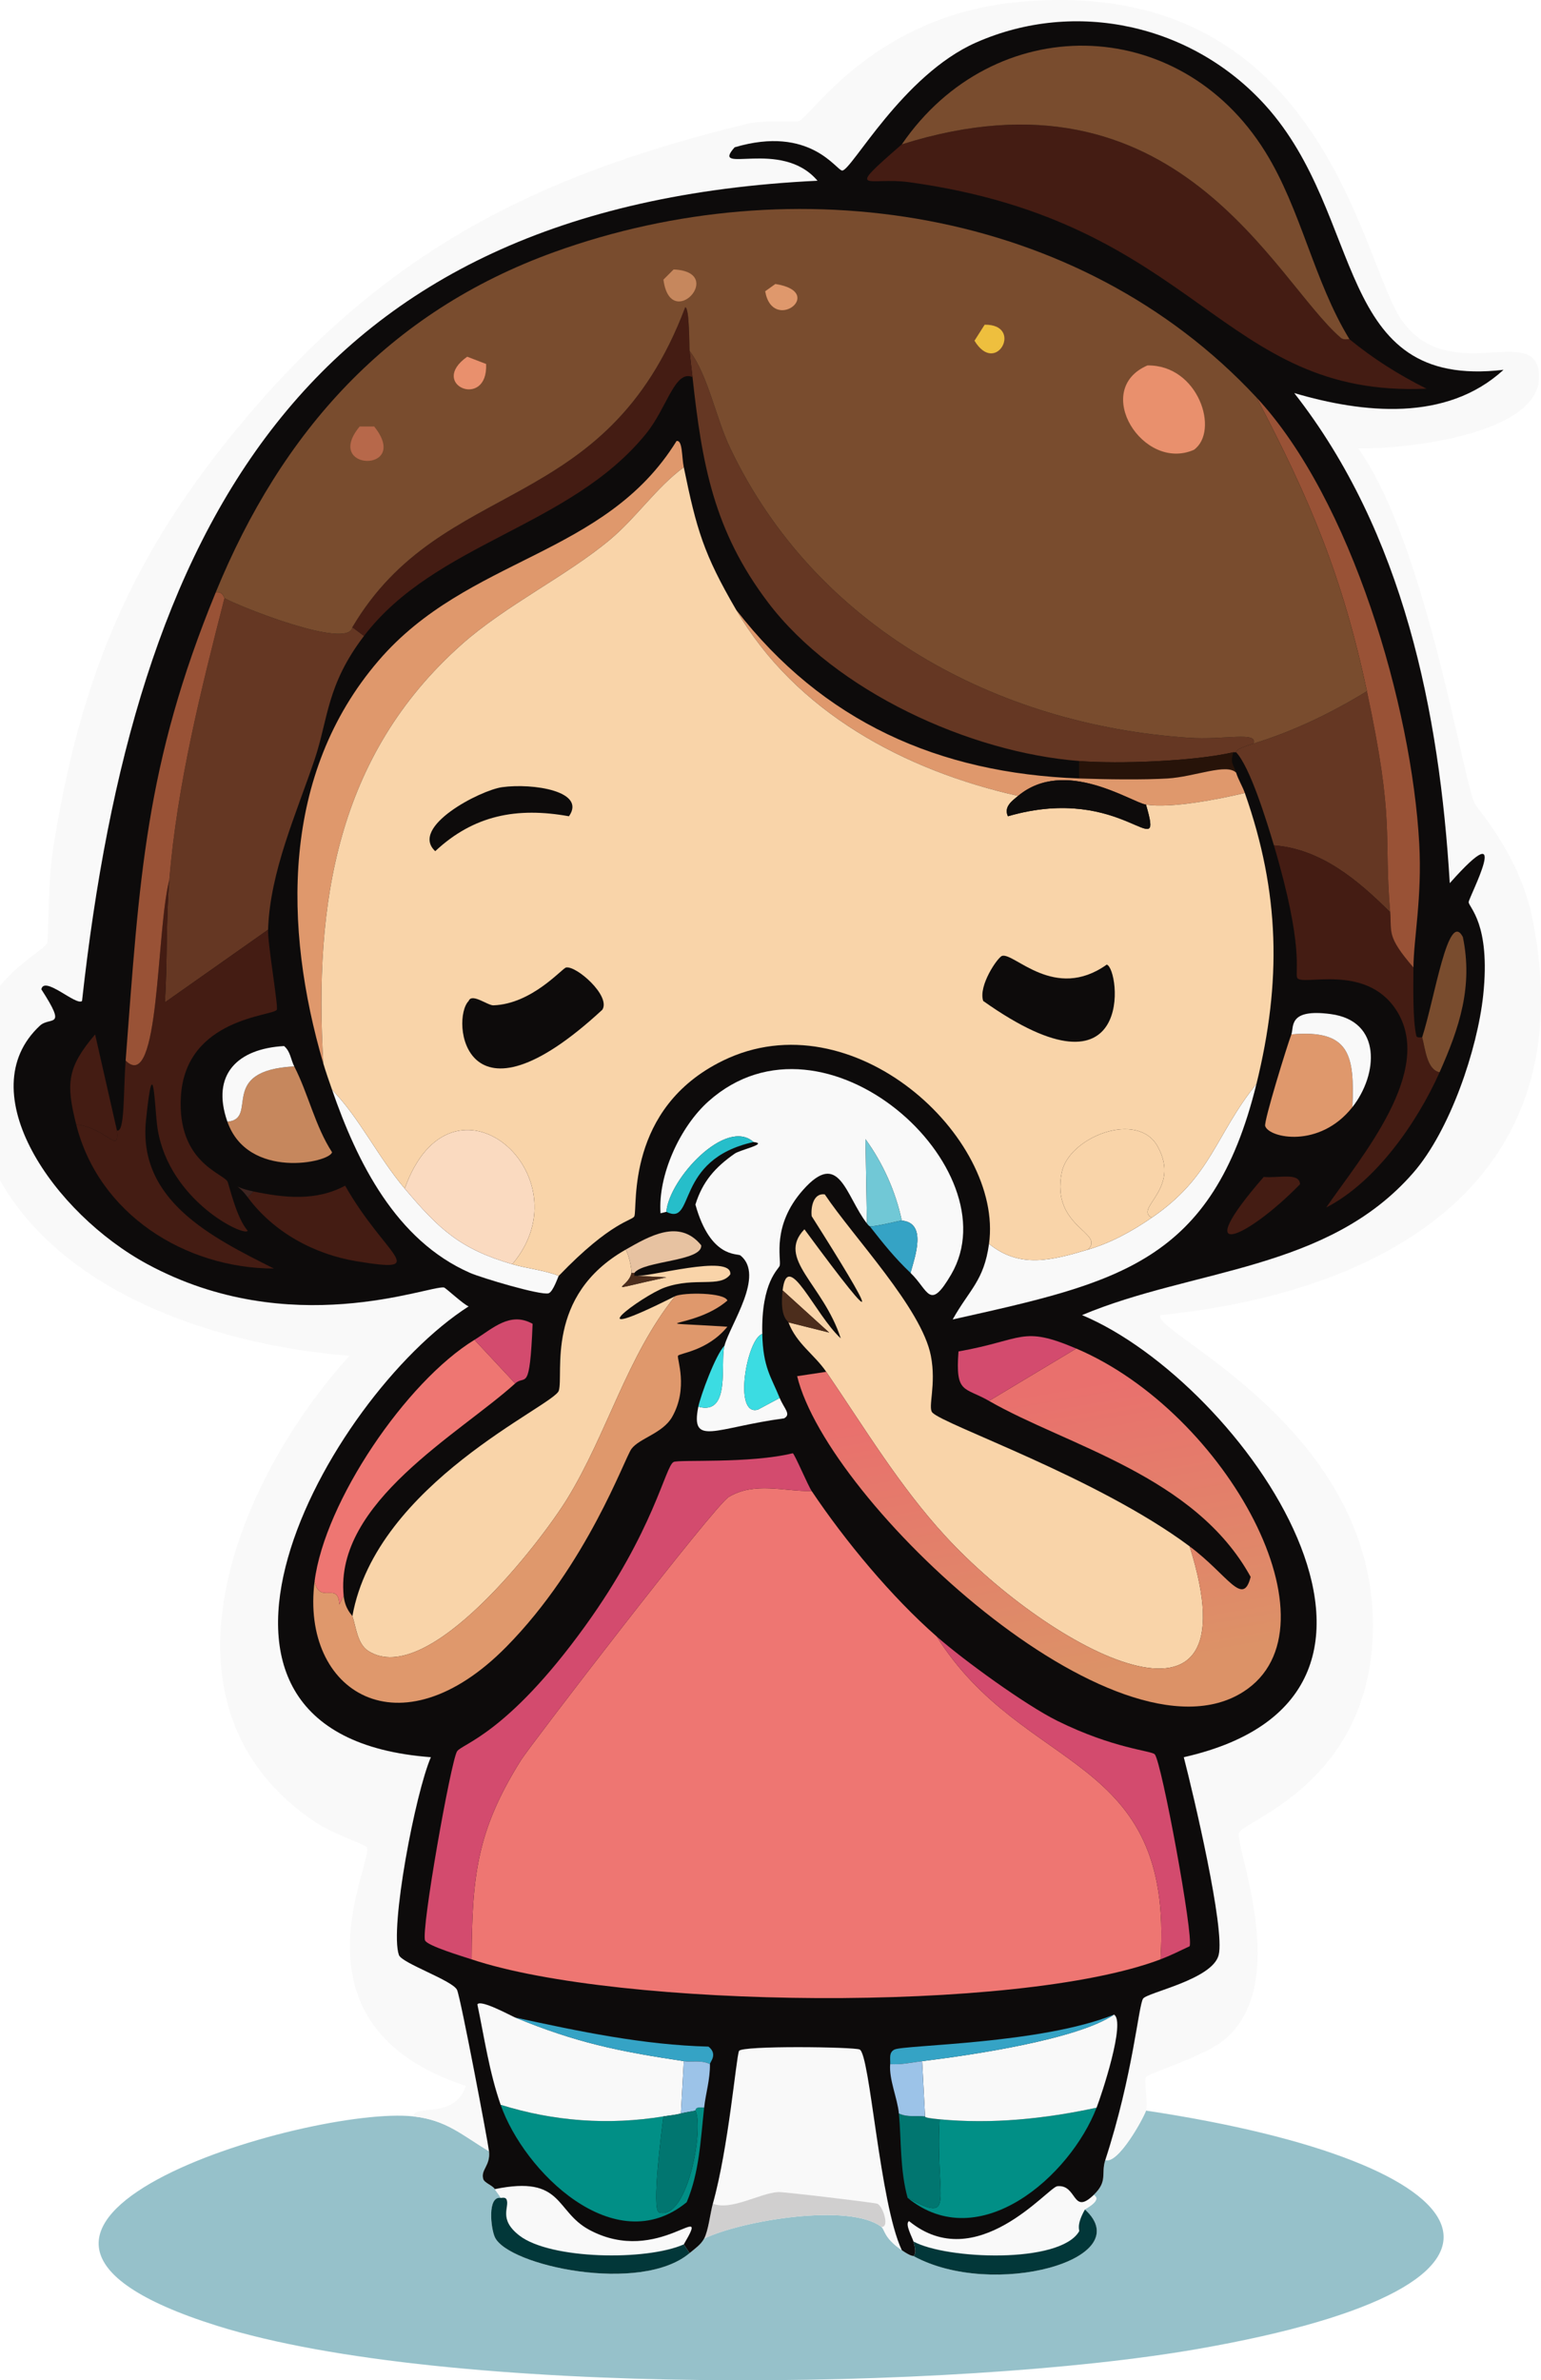 <?xml version="1.0" encoding="UTF-8"?>
<svg id="Lager_1" data-name="Lager 1" xmlns="http://www.w3.org/2000/svg" xmlns:xlink="http://www.w3.org/1999/xlink" viewBox="0 0 265.05 409.18">
  <defs>
    <style>
      .cls-1 {
        fill: #26beca;
      }

      .cls-1, .cls-2, .cls-3, .cls-4, .cls-5, .cls-6, .cls-7, .cls-8, .cls-9, .cls-10, .cls-11, .cls-12, .cls-13, .cls-14, .cls-15, .cls-16, .cls-17, .cls-18, .cls-19, .cls-20, .cls-21, .cls-22, .cls-23, .cls-24, .cls-25, .cls-26, .cls-27, .cls-28, .cls-29, .cls-30 {
        stroke-width: 0px;
      }

      .cls-2 {
        fill: #023739;
      }

      .cls-3 {
        fill: #f9f9f9;
      }

      .cls-4 {
        fill: #018f86;
      }

      .cls-5 {
        fill: #017670;
      }

      .cls-6 {
        fill: #653723;
      }

      .cls-7 {
        fill: #d34b6e;
      }

      .cls-8 {
        fill: #995236;
      }

      .cls-9 {
        fill: #441c13;
      }

      .cls-10 {
        fill: #271309;
      }

      .cls-11 {
        fill: #96c1ca;
      }

      .cls-12 {
        fill: #e9906d;
      }

      .cls-13 {
        fill: #35a3c5;
      }

      .cls-14 {
        fill: #9cc3e8;
      }

      .cls-15 {
        fill: #fadac0;
      }

      .cls-16 {
        fill: #3e2420;
      }

      .cls-17 {
        fill: #794c2e;
      }

      .cls-18 {
        fill: #3bdce2;
      }

      .cls-19 {
        fill: #ee7672;
      }

      .cls-20 {
        fill: #d0cfcf;
      }

      .cls-21 {
        fill: url(#Namnlös_övertoning_40);
      }

      .cls-22 {
        fill: #71c8d6;
      }

      .cls-23 {
        fill: #c6875d;
      }

      .cls-24 {
        fill: #b7684a;
      }

      .cls-25 {
        fill: #eebf3e;
      }

      .cls-26 {
        fill: #4c2d1c;
      }

      .cls-27 {
        fill: #f9d4a9;
      }

      .cls-28 {
        fill: #df986c;
      }

      .cls-29 {
        fill: #0d0b0b;
      }

      .cls-30 {
        fill: #e7c2a1;
      }
    </style>
    <linearGradient id="Namnlös_övertoning_40" data-name="Namnlös övertoning 40" x1="175.87" y1="239.67" x2="184.23" y2="288.46" gradientUnits="userSpaceOnUse">
      <stop offset="0" stop-color="#e9706d"/>
      <stop offset="1" stop-color="#dc9267"/>
    </linearGradient>
  </defs>
  <path class="cls-11" d="M71.11,363.82c5.64.62,8.29,3.15,13,6,.26,2.49-1.45,3.13-1,4.75.19.68,1.62,1.11,2,1.75.32.55.72.93,1,1.5-2.3-.32-1.7,5.22-1,6.75,2.25,4.91,25.08,9.85,33.5,2.75.89-.75,1.94-1.45,2.5-2.5,6.61-3.17,25.1-6.17,30.5-2,.6.46.36,1.84,3.5,4,1.61,1.11,1.9.95,2,1,13.63,7.48,38.87.58,29.5-8,.09-.15,3.07-1.59,1.5-2.5,2.5-2.41,1.22-3.59,2-6,2.23.79,6.64-7.34,7-8.5,59.43,8.92,73.15,29.82,8.75,41-41.23,7.16-129.03,8.36-168.5-4-54.68-17.13,15.95-37.95,33.75-36Z"/>
  <g>
    <path class="cls-3" d="M197.11,362.82c-.36,1.16-4.77,9.29-7,8.5,4.8-14.73,5.7-26.57,6.5-27.75.73-1.07,11.94-3.27,13-7.5,1.12-4.49-4.34-27.58-6-34,47.72-10.78,10.16-64.42-17.5-76,19.18-8.05,42.29-7.56,57-24.5,6.27-7.21,11-21.12,12-30.5,1.31-12.35-2.52-15.1-2.5-16,.02-.81,7.98-15.9-3.25-3.25-1.77-29.37-7.94-60.23-26.75-84.25,11.81,3.48,26.16,5.02,36-4-29.38,3.47-23.58-26.28-41-45.5C205.04,4.21,184.98-.25,167.86,7.32c-12.65,5.6-21.39,22-23,22-1,0-5.49-7.85-18.5-4-4.36,4.88,8.01-1.62,14.25,5.75C52.06,35.31,23.06,91.13,14.11,172.07c-.98.91-6.52-4.44-7-2,4.51,6.97,1.54,4.59-.25,6.25-12.18,11.34,2.39,32.3,18.5,41,24.54,13.26,48.4,3.64,51,4,.27.04,3.42,2.98,4.25,3.25-24.42,15.63-56.3,73.76-6.5,77.5-2.66,6.11-7.12,29.36-5.5,34,.49,1.42,9.23,4.37,10,6,.61,1.28,5.34,26.27,5.5,27.75-4.71-2.85-7.36-5.38-13-6,.03-2.2,7.12.62,9-5.25-31.55-10.35-15.91-38.25-17-41-.18-.45-5.91-2.36-8.75-4.25-29.88-19.88-13.67-58.89,5.75-80.25-23.72-1.87-54.18-11.8-63-36.5-8.93-25.01,10.23-32.24,11-34.5.26-.76.08-10.16,1-16,4.67-29.75,13.53-50.92,33-74,24.39-28.91,49.84-41.86,86.25-50.75,3.14-.77,8.11-.24,9-.5,2.13-.62,12.79-18.2,38-20.5,52.36-4.79,58.65,44.74,65.75,54.75,7.9,11.15,22.15.93,23.5,8.5,1.99,11.2-23.73,13.72-31,13.5,11.52,16.14,17.86,56.18,20,61,.46,1.03,7.76,8.76,10,20,8.93,44.8-24.94,64.07-64,68-2.06,2.76,37.76,19.4,36.5,55-.9,25.63-22.35,31.94-23,34-.75,2.36,9.27,26.22-2.75,35.75-3.54,2.8-12.91,5.6-13.25,6.25-.36.68.36,4.6,0,5.75Z"/>
    <path class="cls-3" d="M155.11,386.82c-3.14-2.16-2.9-3.54-3.5-4,1.49.09.18-3.76-.75-4-.96-.25-16.15-2.05-17-2-3.18.18-8.07,3.25-11.25,2,2.71-9.67,3.99-25.02,4.5-26.25.4-.96,19.81-.7,20.75-.25,1.79.85,3.42,26.38,7.25,34.5Z"/>
    <path class="cls-20" d="M151.61,382.82c-5.4-4.17-23.89-1.17-30.5,2,.74-1.39,1.05-4.39,1.5-6,3.18,1.25,8.07-1.82,11.25-2,.85-.05,16.04,1.75,17,2,.93.24,2.24,4.09.75,4Z"/>
    <g>
      <g>
        <path class="cls-3" d="M117.61,385.82c-6.48,2.86-22.94,2.58-28.25-1.5-3.76-2.89-1.62-4.96-2.25-6.25-.23-.46-.96-.18-1-.25-.28-.57-.68-.95-1-1.5,11.83-2.43,10.28,3.8,16.25,7,11.98,6.43,21.19-5.92,16.25,2.5Z"/>
        <path class="cls-2" d="M86.11,377.82c.04.07.77-.21,1,.25.63,1.29-1.51,3.36,2.25,6.25,5.31,4.08,21.77,4.36,28.25,1.5l1,1.5c-8.42,7.1-31.25,2.16-33.5-2.75-.7-1.53-1.3-7.07,1-6.75Z"/>
      </g>
      <g>
        <path class="cls-3" d="M188.11,377.32c1.57.91-1.41,2.35-1.5,2.5-1.57,2.76-.88,3.54-1,3.75-3.29,5.64-22.9,4.83-28.5,1.75-.14-.6-1.56-3.07-.75-3.5,11.57,9.45,23.91-5.84,25.5-6,3.45-.35,2.52,5.1,6.25,1.5Z"/>
        <path class="cls-2" d="M157.11,387.82c.6-.57.15-1.87,0-2.5,5.6,3.08,25.21,3.89,28.5-1.75.12-.21-.57-.99,1-3.75,9.37,8.58-15.87,15.48-29.5,8Z"/>
      </g>
      <g>
        <path class="cls-29" d="M190.11,371.32c-.78,2.41.5,3.59-2,6-3.73,3.6-2.8-1.85-6.25-1.5-1.59.16-13.93,15.45-25.5,6-.81.43.61,2.9.75,3.5.15.63.6,1.93,0,2.5-.1-.05-.39.11-2-1-3.83-8.12-5.46-33.65-7.25-34.5-.94-.45-20.35-.71-20.75.25-.51,1.23-1.79,16.58-4.5,26.25-.45,1.61-.76,4.61-1.5,6-.56,1.05-1.61,1.75-2.5,2.5l-1-1.5c4.94-8.42-4.27,3.93-16.25-2.5-5.97-3.2-4.42-9.43-16.25-7-.38-.64-1.81-1.07-2-1.75-.45-1.62,1.26-2.26,1-4.75-.16-1.48-4.89-26.47-5.5-27.75-.77-1.63-9.51-4.58-10-6-1.62-4.64,2.84-27.89,5.5-34-49.8-3.74-17.92-61.87,6.5-77.5-.83-.27-3.98-3.21-4.25-3.25-2.6-.36-26.46,9.26-51-4-16.11-8.7-30.68-29.66-18.5-41,1.79-1.66,4.76.72.25-6.25.48-2.44,6.02,2.91,7,2C23.06,91.13,52.06,35.31,140.61,31.07c-6.24-7.37-18.61-.87-14.25-5.75,13.01-3.85,17.5,4,18.5,4,1.61,0,10.35-16.4,23-22,17.12-7.57,37.18-3.12,49.75,10.75,17.42,19.22,11.62,48.97,41,45.5-9.84,9.02-24.19,7.48-36,4,18.81,24.02,24.98,54.88,26.75,84.25,11.23-12.65,3.27,2.44,3.25,3.25-.02.9,3.81,3.65,2.5,16-1,9.38-5.73,23.29-12,30.5-14.71,16.94-37.82,16.45-57,24.5,27.66,11.58,65.22,65.22,17.5,76,1.66,6.42,7.12,29.51,6,34-1.06,4.23-12.27,6.43-13,7.5-.8,1.18-1.7,13.02-6.5,27.75Z"/>
        <g>
          <path class="cls-6" d="M60.61,107.82l2,1.5c-6.46,8.46-6.14,14.26-8.5,21.25-3.12,9.25-7.69,19.32-8,29.25l-17.75,12.5c.44-6.9.18-14.14.75-21,1.37-16.48,5.41-32.52,9.5-48.5,2.26,1.33,21.34,8.97,22,5Z"/>
          <g>
            <path class="cls-9" d="M232.11,58.32c4.18,3.41,8.44,6.09,13.25,8.5-35.62,1.59-39.11-28.64-89-35.5-6.99-.96-11.38,2.28-1.25-6.5,47.34-14.92,64.04,23.4,75.5,33.25.57.49,1.36.14,1.5.25Z"/>
            <path class="cls-17" d="M232.11,58.32c-.14-.11-.93.24-1.5-.25-11.46-9.85-28.16-48.17-75.5-33.25,15.75-22.99,47.63-22.66,62.5,1.25,6.19,9.94,8.36,22.24,14.5,32.25Z"/>
          </g>
          <path class="cls-6" d="M215.61,127.82c-3.63,1.11-2.84,1.46-3,1.5-.16.04-.34-.04-.5,0-6.72,1.55-19.6,2.04-26.5,1.5-18.81-1.46-41.91-11.97-53.5-27.25-9.38-12.37-11.37-23.83-13-38.75-.17-1.52-.36-2.96-.5-4.5,3.21,4.25,4.46,11.44,7,16.75,14.65,30.69,45.67,47.52,78.75,49.75,6.32.43,12.01-1.15,11.25,1Z"/>
          <path class="cls-9" d="M46.11,159.82c-.08,2.44,1.77,13.11,1.5,13.75-.47,1.12-15.74,1.32-16.5,15-.62,11.09,7.05,13.06,8,14.5.25.38,1.52,6.31,3.5,8.5-.52,1.12-13.51-5.1-15.5-17.5-.54-3.38-.66-14.47-2-1.5-1.43,13.85,11.38,20.16,22,25.5-15.33-.04-30.13-9.38-34-24.75,5.14.52,7.47,5.28,7,1,1.38.52,1.09-6.58,1.5-12,5.89,5.85,5.22-22.11,7.5-31-.57,6.86-.31,14.1-.75,21l17.75-12.5Z"/>
          <path class="cls-6" d="M239.11,156.82c-5.5-5.47-11.86-10.88-20-11.5-1.29-4.34-4.13-13.52-6.5-16,.16-.04-.63-.39,3-1.5,6.89-2.12,13.36-5.24,19.5-9,4.87,22.82,2.84,24.33,4,38Z"/>
          <path class="cls-9" d="M239.11,156.82c.29,3.45-.69,4.08,4,9.5-.02,3.09-.14,9.08.5,11.75.1.43.99.2,1,.25.53,1.88.78,5.57,3,6-3.83,8.59-10.96,18.87-19.5,23.25,5.88-8.57,18.87-23.56,12-34-5.34-8.11-16.37-3.93-17-5.5-.43-1.08,1.27-4.96-4-22.75,8.14.62,14.5,6.03,20,11.5Z"/>
          <path class="cls-8" d="M243.11,166.32c-4.69-5.42-3.71-6.05-4-9.5-1.16-13.67.87-15.18-4-38-4.18-19.57-9.71-32.86-19-50.5,16.33,17.54,26.72,53.16,28,76.75.5,9.22-.96,16.23-1,21.25Z"/>
          <path class="cls-9" d="M118.61,60.32c.14,1.54.33,2.98.5,4.5-3.06-1.29-4.33,5.23-8,9.75-13.07,16.09-36.2,18.65-48.5,34.75l-2-1.5c15.47-26.16,43.59-18.8,57.25-55,.74.08.68,6.68.75,7.5Z"/>
          <path class="cls-8" d="M38.61,102.82c-4.09,15.98-8.13,32.02-9.5,48.5-2.28,8.89-1.61,36.85-7.5,31,2.38-31.17,3.32-50.82,15.5-80.5,1.24-.21,1.42.95,1.5,1Z"/>
          <path class="cls-9" d="M42.61,205.82l1-1c5.29,1.1,10.76,1.7,15.75-1,6.94,12.2,14.91,15.12,2,13-7.35-1.2-14.34-5.03-18.75-11Z"/>
          <path class="cls-17" d="M247.61,184.32c-2.22-.43-2.47-4.12-3-6,2.19-6.82,4.48-22.04,7-17.25,1.76,8.51-.58,15.57-4,23.25Z"/>
          <path class="cls-9" d="M20.11,194.32c.47,4.28-1.86-.48-7-1-1.78-7.04-1.59-9.81,3.25-15.5l3.75,16.5Z"/>
          <path class="cls-10" d="M212.11,129.32c-.52,2.02,0,1.93.5,3.5-1.65-1.65-7.1.71-11.75,1-4.18.26-10.92.16-15.25,0v-3c6.9.54,19.78.05,26.5-1.5Z"/>
          <g>
            <path class="cls-28" d="M232.61,190.32c-5.64,7.15-14.34,5.32-15,3.25-.26-.81,3.81-13.94,4.5-15.75,10.08-.9,10.88,3.57,10.5,12.5Z"/>
            <path class="cls-3" d="M232.61,190.32c.38-8.93-.42-13.4-10.5-12.5.48-1.27-.61-4.47,6.75-3.5,8.88,1.17,8.17,10.39,3.75,16Z"/>
          </g>
          <g>
            <path class="cls-23" d="M39.11,192.82c5.53-.48-1.87-8.8,11.5-9.5,2.41,4.68,3.58,10.25,6.5,14.75-.35,1.78-14.48,4.8-18-5.25Z"/>
            <path class="cls-3" d="M50.61,183.32c-13.37.7-5.97,9.02-11.5,9.5-2.86-8.15,1.8-12.56,9.75-13,1.1.92,1.15,2.33,1.75,3.5Z"/>
          </g>
          <path class="cls-9" d="M217.36,202.32c2.65.24,6.11-.83,6.25,1.25-9.33,9.55-19.3,13.73-6.25-1.25Z"/>
          <path class="cls-16" d="M43.61,204.82l-1,1c-2.05-2.77-3.04-1.84,1-1Z"/>
          <g>
            <path class="cls-17" d="M216.11,68.32c9.29,17.64,14.82,30.93,19,50.5-6.14,3.76-12.61,6.88-19.5,9,.76-2.15-4.93-.57-11.25-1-33.08-2.23-64.1-19.06-78.75-49.75-2.54-5.31-3.79-12.5-7-16.75-.07-.82-.01-7.42-.75-7.5-13.66,36.2-41.78,28.84-57.25,55-.66,3.97-19.74-3.67-22-5-.08-.05-.26-1.21-1.5-1,11.3-27.56,29.65-48.19,58.25-58.5,41.15-14.83,90.21-7.79,120.75,25Z"/>
            <g>
              <path class="cls-12" d="M197.36,62.82c8.78-.13,12.44,11.28,8,14.5-8.76,3.86-17.65-10.34-8-14.5Z"/>
              <path class="cls-24" d="M61.86,73.32h2.5c6.44,8.03-8.91,7.74-2.5,0Z"/>
              <path class="cls-12" d="M80.36,61.32l3.25,1.25c.36,7.91-10.07,3.57-3.25-1.25Z"/>
              <path class="cls-23" d="M115.86,46.32c9.2.4-.54,10.94-1.75,1.75l1.75-1.75Z"/>
              <path class="cls-25" d="M169.36,55.82c6.74-.1,2.01,8.96-1.75,2.75l1.75-2.75Z"/>
              <path class="cls-28" d="M133.36,48.82c8.9,1.38-.46,8.61-1.75,1.25l1.75-1.25Z"/>
            </g>
          </g>
          <g>
            <path class="cls-19" d="M139.61,256.32c5.75,8.58,13.73,18.19,21.5,25,15.04,23.88,40.81,19.78,38.5,55.5-24.61,9.32-93.21,8.44-118.5,0,.09-14.36.88-22.07,8.5-34.25,1.53-2.44,33.27-43.78,35.75-45.25,4.44-2.64,9.44-.93,14.25-1Z"/>
            <path class="cls-27" d="M204.61,265.82c11.67,36.91-23.89,17.91-42-1.75-7.88-8.55-13.97-18.69-20.5-28.25-2.06-3.02-5.08-4.79-6.5-8.5l7,1.75-8-7.25c.85-7.27,5.52,4.14,10,8.25-3.06-9.41-11.14-13.66-6.25-18.75,14.12,19.17,11.89,14.52,1.25-2.25-.17-1.47.25-4.03,2.25-3.75,4.98,7.43,16.66,19.58,18.25,27.75.97,5-.56,8.87.25,9.75,1.96,2.13,28.38,11.17,44.25,23Z"/>
            <path class="cls-21" d="M185.11,231.82c25.93,11.02,45.98,47.99,28.75,59-21.76,13.91-71.5-32.57-76.75-54.25l5-.75c6.53,9.56,12.62,19.7,20.5,28.25,18.11,19.66,53.67,38.66,42,1.75,6.59,4.91,9.16,10.54,10.5,5.25-9.58-17.42-31.64-22.57-45-30.25l15-9Z"/>
            <path class="cls-27" d="M107.61,214.82c.53.7,1.09,3.47,1,4-.49,2.78-5.83,3.33,6,.75l-5.5-.25c2.18.39,16.87-3.91,16.5-.25-1.75,2.37-5.99.39-11.25,2.25-3.9,1.38-16.28,10.56,1.75,1.5-8.27,10.3-11.63,23.53-18.5,34.75-4.59,7.49-23.99,32.74-34.25,26.25-1.92-1.22-2.11-4.12-2.75-6,4.08-22.86,34.69-36.17,35.5-38.75.9-2.86-2.46-16.31,11.5-24.25Z"/>
            <path class="cls-28" d="M54.11,271.82c.86,4.11,4.08-.08,4.25,4l.75-1.5c.23,2.29,1.44,3.32,1.5,3.5.64,1.88.83,4.78,2.75,6,10.26,6.49,29.66-18.76,34.25-26.25,6.87-11.22,10.23-24.45,18.5-34.75,1.51-.68,8.52-.65,9,.75-5.88,5.09-16.12,3.45,0,4.5-3.44,4.21-8.3,4.54-8.5,5-.21.5,1.83,5.52-1,10.5-1.61,2.83-5.65,3.67-7,5.5-1.2,1.63-7.59,19.88-21.5,34-18.34,18.62-35.42,7.76-33-11.25Z"/>
            <path class="cls-7" d="M139.61,256.32c-4.81.07-9.81-1.64-14.25,1-2.48,1.47-34.22,42.81-35.75,45.25-7.62,12.18-8.41,19.89-8.5,34.25-1.39-.46-7.62-2.32-8-3.25-.72-1.77,4.45-30.83,5.5-32.5.82-1.31,8.58-2.92,22-21.5,11.93-16.51,13.8-27.54,15.25-28.25.92-.45,13.05.32,20.5-1.5.33.16,2.59,5.52,3.25,6.5Z"/>
            <path class="cls-28" d="M117.61,80.32c-4.81,3.57-8.14,8.66-12.75,12.5-7.5,6.25-17.87,11.21-25.5,18-21.45,19.09-25.37,44.47-23.75,72-6.88-23.49-7.25-49.75,9.5-69.25,15.4-17.93,38.92-17.8,51.25-37.75,1.06-.25.88,2.71,1.25,4.5Z"/>
            <path class="cls-19" d="M88.61,237.82c-9.61,8.69-31.08,20.45-29.5,36.5l-.75,1.5c-.17-4.08-3.39.11-4.25-4,1.74-13.66,15.71-34.28,27.5-41.5l7,7.5Z"/>
            <path class="cls-7" d="M199.61,336.82c2.31-35.72-23.46-31.62-38.5-55.5,4.69,4.12,15.31,11.81,20.75,14.5,9.67,4.78,16.13,5.11,16.75,5.75,1.17,1.2,6.74,31.4,6,33-1.63.77-3.32,1.61-5,2.25Z"/>
            <path class="cls-3" d="M216.11,186.32c-7.58,30.79-23.82,34.15-52.25,40.5,2.89-5.17,5.37-6.61,6.25-13,5.32,4.31,10.78,2.83,17,1,4-1.18,7.57-3.15,11-5.5,10.35-7.08,10.88-14.19,18-23Z"/>
            <path class="cls-28" d="M185.61,133.82c4.33.16,11.07.26,15.25,0,4.65-.29,10.1-2.65,11.75-1,.41,1.28,1.07,2.29,1.5,3.5-4.51,1.08-12.73,2.68-17,2-2.53-.4-13.95-8.2-22-1.5-19.47-4.36-38.26-14.39-48.5-32,14.93,19.27,34.83,28.11,59,29Z"/>
            <path class="cls-3" d="M69.61,204.32c5.88,6.96,9.51,10.38,18.5,13,2.66.78,5.42,1,8,2-.12.13-.97,2.75-1.75,3-1.31.42-11.58-2.66-13.5-3.5-12.76-5.58-19.44-19.04-23.75-31.5,4.77,4.93,7.88,11.54,12.5,17Z"/>
            <path class="cls-7" d="M185.11,231.82l-15,9c-4.26-2.45-5.81-1.15-5.25-8.5,11.24-1.99,10.82-4.51,20.25-.5Z"/>
            <path class="cls-7" d="M88.61,237.82l-7-7.5c3.11-1.91,6.11-4.93,10-2.75-.5,12.17-1.24,8.65-3,10.25Z"/>
            <path class="cls-30" d="M109.11,218.82h-.5c.09-.53-.47-3.3-1-4,4.09-2.33,9.25-5.37,13-.75.24,2.78-9.95,2.64-11.5,4.75Z"/>
            <g>
              <path class="cls-4" d="M188.61,362.32c-4.53,11.73-20.15,25.55-32.5,15.5,8.49,4.62,4.73.22,5.5-13.5,9.11.85,18.11-.09,27-2Z"/>
              <path class="cls-5" d="M159.11,363.82c.13.01-.59.21,2.5.5-.77,13.72,2.99,18.12-5.5,13.5-1.33-4.76-1.07-9.91-1.5-14.5,1.5.69,2.99.34,4.5.5Z"/>
              <g>
                <path class="cls-3" d="M188.61,362.32c-8.89,1.91-17.89,2.85-27,2-3.09-.29-2.37-.49-2.5-.5l-.5-9.5c8.64-1.05,26.78-3.75,33-8,2.05,1.2-2.13,13.75-3,16Z"/>
                <path class="cls-13" d="M191.61,346.32c-6.22,4.25-24.36,6.95-33,8-1.83.22-3.63.66-5.5.5.07-.83-.3-2.01.75-2.5,1.74-.81,25.19-.93,37.75-6Z"/>
                <path class="cls-14" d="M158.61,354.32l.5,9.5c-1.51-.16-3,.19-4.5-.5-.24-2.6-1.73-5.85-1.5-8.5,1.87.16,3.67-.28,5.5-.5Z"/>
              </g>
            </g>
            <g>
              <path class="cls-3" d="M156.61,218.82c.79-2.87,2.86-8.59-1.5-9-1.07-5.01-3.24-9.85-6.25-14l.25,14.5c-3.71-4.8-4.72-12.84-11-5.75-5.43,6.13-3.71,11.83-4,13-.15.6-3.2,2.73-3,11.75-2.62.7-5.07,14.24-.75,13l3.75-2c.75,1.84,2.03,2.8.75,3.5-11.84,1.59-16.15,4.95-14.75-2,5.69,1.57,3.69-7.57,4.5-10.5,1.04-3.76,6.97-12.06,2.75-15.5-.49-.4-5.16.55-7.75-8.75,1.23-3.96,3.39-6.4,6.75-8.75.97-.68,5.89-1.72,3.25-2-4.77-4.26-14.53,6.35-15,12l-1,.25c-.46-6.53,3.32-14.85,8.25-19.25,20.04-17.88,52.28,11.68,41.75,29.75-3.77,6.46-3.89,2.71-7-.25Z"/>
              <path class="cls-22" d="M155.11,209.82c-.28-.03-4.41,1.05-5.5,1-.02-.03-.15-.05-.5-.5l-.25-14.5c3.01,4.15,5.18,8.99,6.25,14Z"/>
              <path class="cls-18" d="M134.11,240.32l-3.75,2c-4.32,1.24-1.87-12.3.75-13,.13,5.76,1.54,7.4,3,11Z"/>
              <path class="cls-1" d="M129.61,196.32c-13.76,3.04-9.93,14.53-15,12,.47-5.65,10.23-16.26,15-12Z"/>
              <path class="cls-13" d="M156.61,218.82c-2.78-2.65-4.65-5.01-7-8,1.09.05,5.22-1.03,5.5-1,4.36.41,2.29,6.13,1.5,9Z"/>
              <path class="cls-18" d="M120.11,241.82c.37-1.84,2.95-8.91,4.5-10.5-.81,2.93,1.19,12.07-4.5,10.5Z"/>
            </g>
            <path class="cls-26" d="M135.61,227.32c-.1-.27-1.54-.87-1-5.5l8,7.25-7-1.75Z"/>
            <path class="cls-26" d="M109.11,219.32l5.5.25c-11.83,2.58-6.49,2.03-6-.75h.5v.5Z"/>
            <path class="cls-15" d="M88.11,217.32c-8.99-2.62-12.62-6.04-18.5-13,8.06-22.58,31.45-2.28,18.5,13Z"/>
            <path class="cls-27" d="M198.11,209.32c-3.43,2.35-7,4.32-11,5.5,3.09-2.93-6.38-3.79-4.5-13.25,1.22-6.13,13.05-10.73,16.5-4.5,4.09,7.39-4.13,10.6-1,12.25Z"/>
            <g>
              <path class="cls-27" d="M117.61,80.32c2.21,10.75,3.41,14.89,9,24.5,10.24,17.61,29.03,27.64,48.5,32-1,.83-2.51,1.86-1.75,3.5,19.99-5.81,26.96,8.97,23.75-2,4.27.68,12.49-.92,17-2,6.04,17.15,6.33,32.43,2,50-7.12,8.81-7.65,15.92-18,23-3.13-1.65,5.09-4.86,1-12.25-3.45-6.23-15.28-1.63-16.5,4.5-1.88,9.46,7.59,10.32,4.5,13.25-6.22,1.83-11.68,3.31-17-1,2.52-18.33-23.48-42.36-45.75-31.5-16.77,8.17-14.67,25.23-15.25,26.75-.3.78-3.89.78-13,10.25-2.58-1-5.34-1.22-8-2,12.95-15.28-10.44-35.58-18.5-13-4.62-5.46-7.73-12.07-12.5-17-.5-1.44-1.07-3.05-1.5-4.5-1.62-27.53,2.3-52.91,23.75-72,7.63-6.79,18-11.75,25.5-18,4.61-3.84,7.94-8.93,12.75-12.5Z"/>
              <path class="cls-29" d="M97.36,166.32c1.73-.37,7.72,4.85,6.25,7.25-23.79,22.01-26.12,1.66-23-1.5.53-1.41,3.27.78,4.25.75,6.64-.23,11.8-6.35,12.5-6.5Z"/>
              <path class="cls-29" d="M172.36,164.32c2.09-.61,9.04,7.87,18,1.5,2.29.66,5.01,24.85-21.25,6.25-.88-2.61,2.5-7.53,3.25-7.75Z"/>
              <path class="cls-29" d="M86.36,135.32c5.3-.73,14.54.69,11.5,5-8.92-1.6-16.34-.22-23,6-4.49-4.16,7.76-10.48,11.5-11Z"/>
            </g>
            <path class="cls-29" d="M197.11,138.32c3.21,10.97-3.76-3.81-23.75,2-.76-1.64.75-2.67,1.75-3.5,8.05-6.7,19.47,1.1,22,1.5Z"/>
            <g>
              <path class="cls-4" d="M114.11,363.82c-.3,2.27-2.08,16.1-.75,16.5,4.89,1.49,7.76-14.45,6.25-17.5.08-.02-.22-.73,1.5-.5-.61,5.48-.81,11.09-3,16.25-12.4,10.18-28.02-5.33-32-16.75,9.16,2.86,18.58,3.54,28,2Z"/>
              <g>
                <path class="cls-3" d="M88.61,346.82c10.52,4.33,17.74,5.81,29,7.5l-.5,9c-1.1.28-1.96.33-3,.5-9.42,1.54-18.84.86-28-2-1.97-5.67-2.78-11.42-4-17.25.49-.94,5.73,1.93,6.5,2.25Z"/>
                <path class="cls-13" d="M122.11,354.82c-1.62-.75-3.11-.29-4.5-.5-11.26-1.69-18.48-3.17-29-7.5,10.98,2.38,21.99,4.71,33.25,5,1.66,1.33.25,2.63.25,3Z"/>
                <path class="cls-14" d="M122.11,354.82c.02,2.77-.71,4.88-1,7.5-1.72-.23-1.42.48-1.5.5-.85.19-1.56.26-2.5.5l.5-9c1.39.21,2.88-.25,4.5.5Z"/>
              </g>
              <path class="cls-5" d="M119.61,362.82c1.51,3.05-1.36,18.99-6.25,17.5-1.33-.4.45-14.23.75-16.5,1.04-.17,1.9-.22,3-.5.94-.24,1.65-.31,2.5-.5Z"/>
            </g>
          </g>
        </g>
      </g>
    </g>
  </g>
</svg>